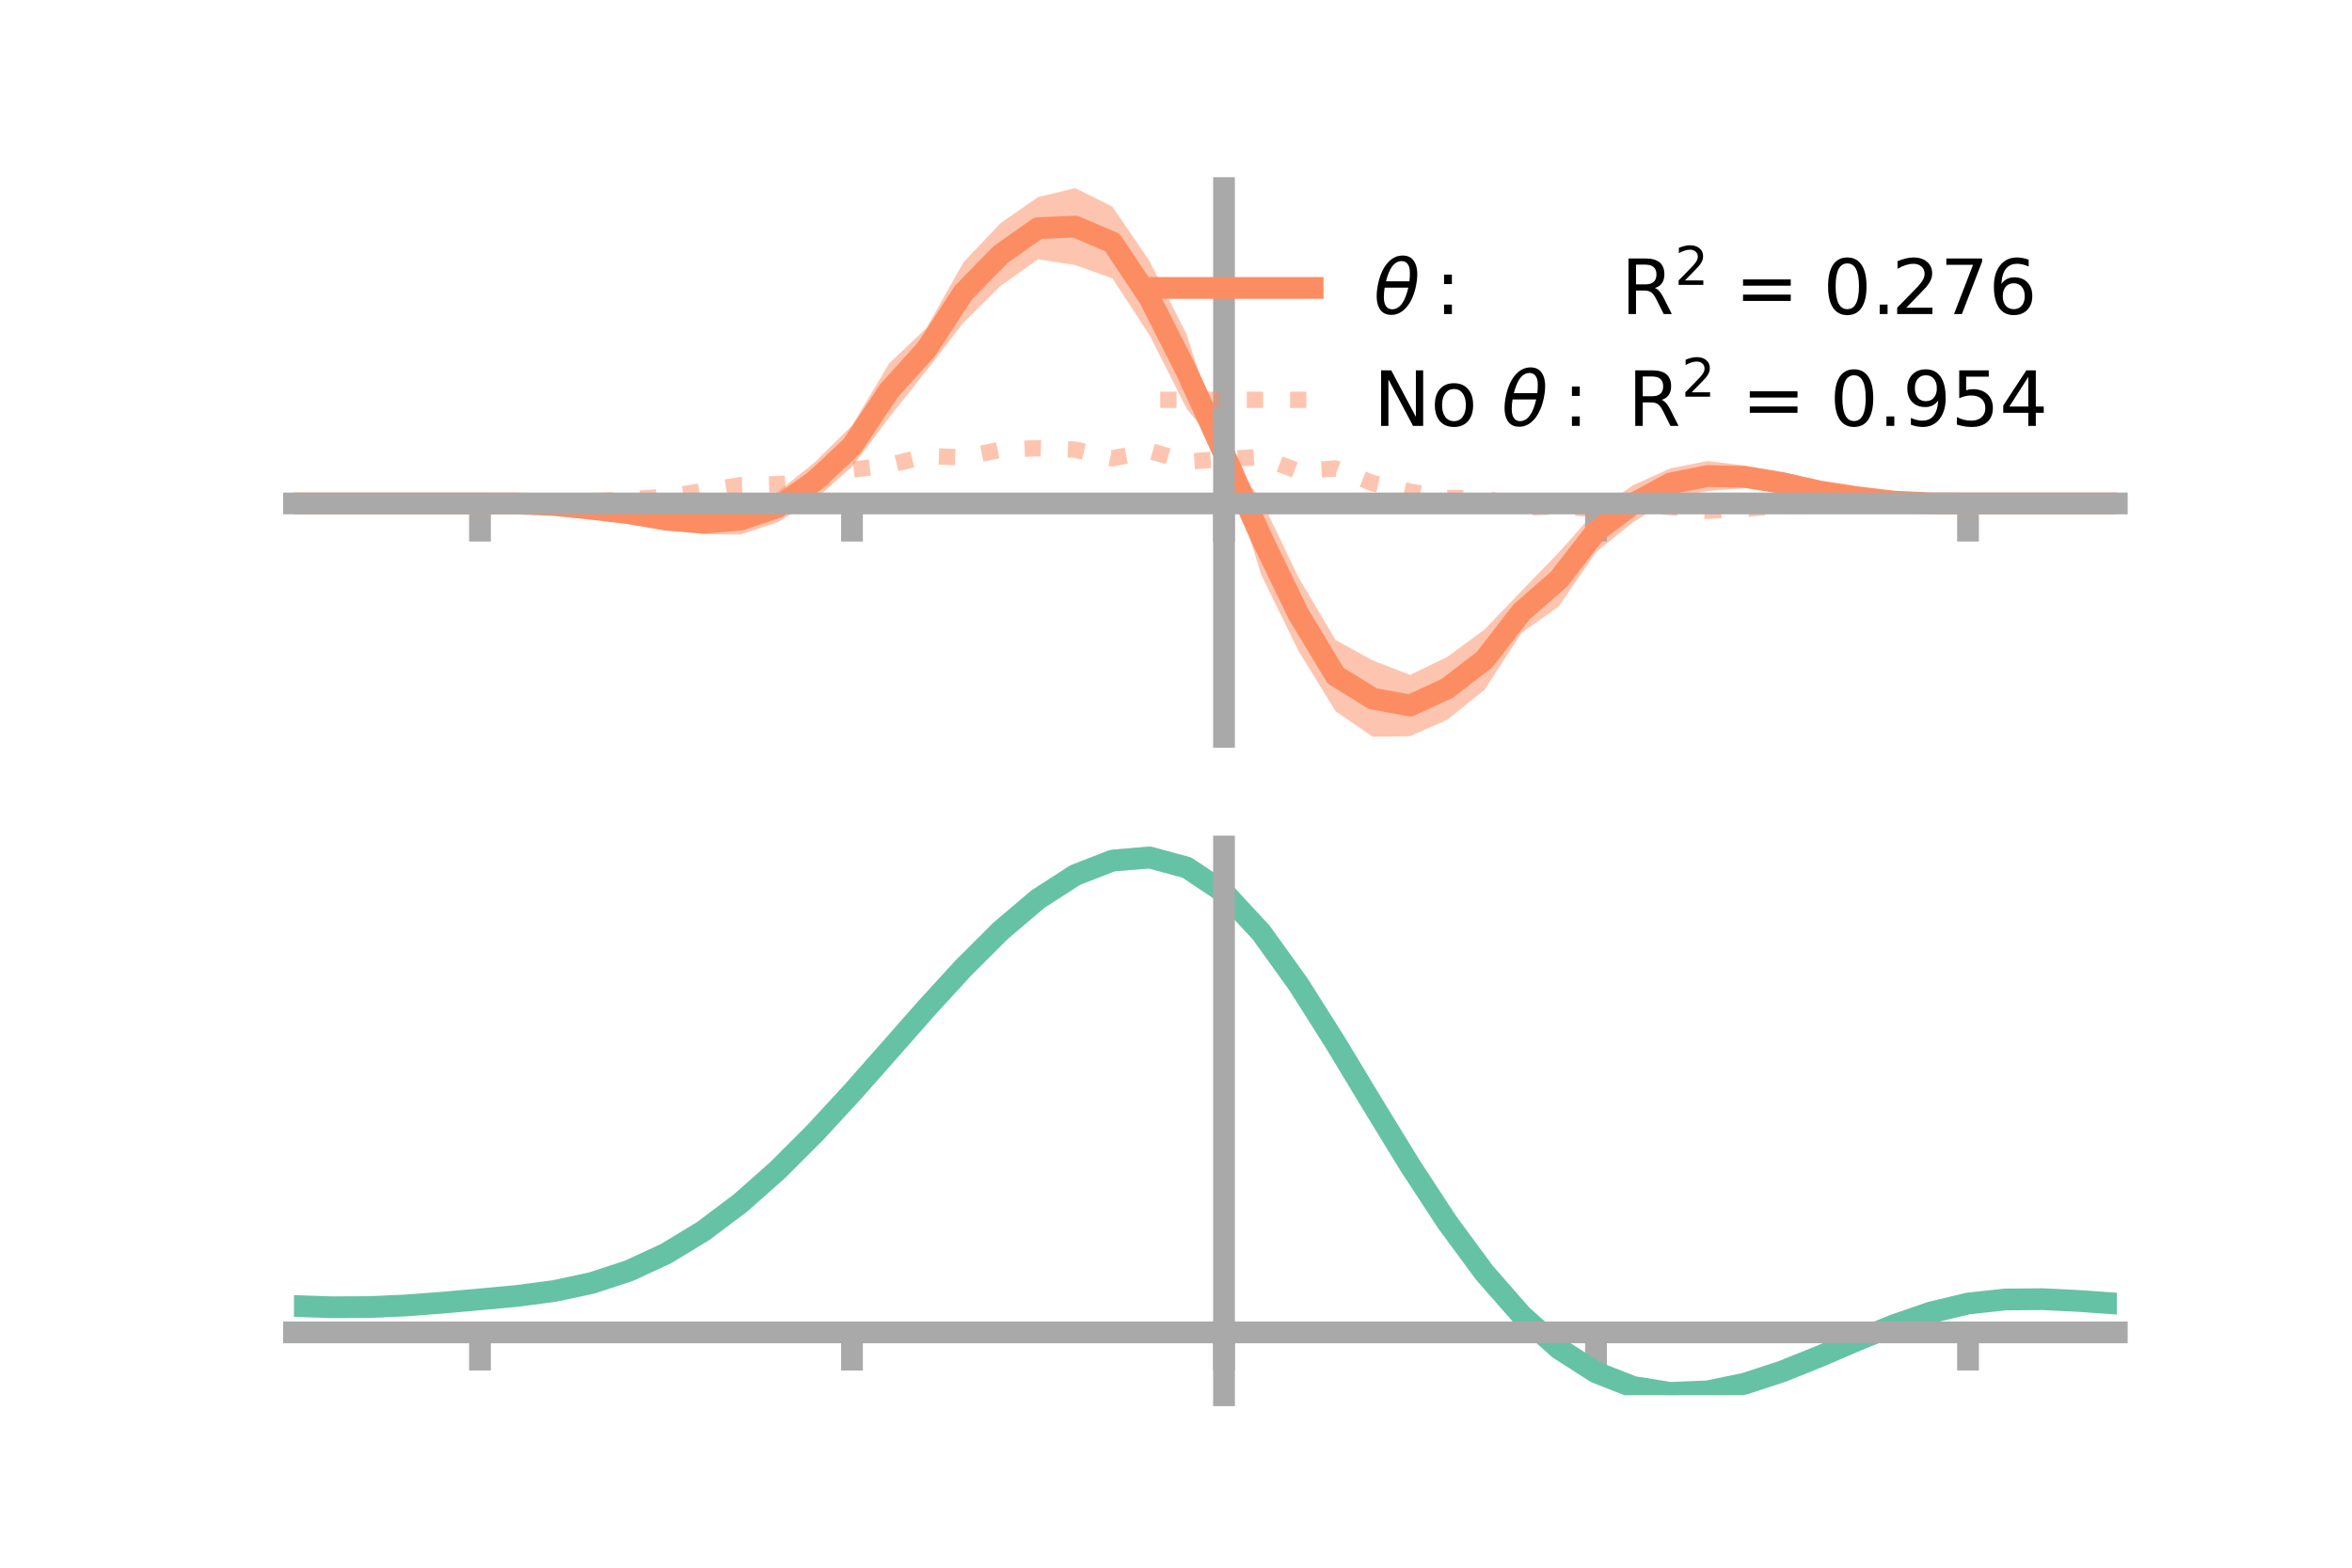 <?xml version="1.0" encoding="utf-8" standalone="no"?>
<!DOCTYPE svg PUBLIC "-//W3C//DTD SVG 1.1//EN"
  "http://www.w3.org/Graphics/SVG/1.1/DTD/svg11.dtd">
<!-- Created with matplotlib (https://matplotlib.org/) -->
<svg height="144pt" version="1.1" viewBox="0 0 216 144" width="216pt" xmlns="http://www.w3.org/2000/svg" xmlns:xlink="http://www.w3.org/1999/xlink">
 <defs>
  <style type="text/css">*{stroke-linecap:butt;stroke-linejoin:round;}</style>
 </defs>
 <g id="figure_1">
  <g id="patch_1">
   <path d="M 0 144 
L 216 144 
L 216 0 
L 0 0 
z
" style="fill:none;"/>
  </g>
  <g id="axes_1">
   <g id="patch_2">
    <path d="M 27 67.68 
L 194.4 67.68 
L 194.4 17.28 
L 27 17.28 
z
" style="fill:none;"/>
   </g>
   <g id="PolyCollection_1">
    <path clip-path="url(#p4373296ee2)" d="M 27 46.246 
L 27 46.246 
L 30.416 46.246 
L 33.833 46.246 
L 37.249 46.246 
L 40.665 46.246 
L 44.082 46.246 
L 47.498 46.195 
L 50.914 46.241 
L 54.331 46.419 
L 57.747 46.69 
L 61.163 47.055 
L 64.58 46.989 
L 67.996 46.356 
L 71.412 45.195 
L 74.829 42.46 
L 78.245 39.086 
L 81.661 33.376 
L 85.078 30.132 
L 88.494 24.076 
L 91.91 20.478 
L 95.327 18.103 
L 98.743 17.28 
L 102.159 18.98 
L 105.576 23.993 
L 108.992 30.735 
L 112.408 41.545 
L 115.824 45.884 
L 119.241 53.024 
L 122.657 58.785 
L 126.073 60.667 
L 129.49 61.992 
L 132.906 60.345 
L 136.322 57.833 
L 139.739 54.267 
L 143.155 50.738 
L 146.571 46.921 
L 149.988 44.565 
L 153.404 43.021 
L 156.82 42.35 
L 160.237 42.762 
L 163.653 43.686 
L 167.069 44.681 
L 170.486 45.346 
L 173.902 45.923 
L 177.318 46.178 
L 180.735 46.246 
L 184.151 46.246 
L 187.567 46.246 
L 190.984 46.246 
L 194.4 46.246 
L 194.4 46.246 
L 194.4 46.246 
L 190.984 46.246 
L 187.567 46.246 
L 184.151 46.246 
L 180.735 46.246 
L 177.318 46.294 
L 173.902 46.226 
L 170.486 45.987 
L 167.069 45.599 
L 163.653 45.04 
L 160.237 44.84 
L 156.82 45.107 
L 153.404 45.802 
L 149.988 47.98 
L 146.571 50.716 
L 143.155 55.7 
L 139.739 58.134 
L 136.322 63.377 
L 132.906 66.119 
L 129.49 67.629 
L 126.073 67.68 
L 122.657 65.336 
L 119.241 59.779 
L 115.824 52.792 
L 112.408 41.758 
L 108.992 37.559 
L 105.576 30.792 
L 102.159 25.567 
L 98.743 24.348 
L 95.327 23.818 
L 91.91 26.249 
L 88.494 29.637 
L 85.078 34.052 
L 81.661 38.355 
L 78.245 42.89 
L 74.829 45.892 
L 71.412 47.981 
L 67.996 49.105 
L 64.58 49.059 
L 61.163 48.415 
L 57.747 47.603 
L 54.331 47.054 
L 50.914 46.541 
L 47.498 46.311 
L 44.082 46.246 
L 40.665 46.246 
L 37.249 46.246 
L 33.833 46.246 
L 30.416 46.246 
L 27 46.246 
z
" style="fill:#fc8d62;fill-opacity:0.5;"/>
   </g>
   <g id="matplotlib.axis_1">
    <g id="xtick_1">
     <g id="line2d_1">
      <defs>
       <path d="M 0 0 
L 0 3.5 
" id="m98d528ddf3" style="stroke:#a9a9a9;stroke-width:2;"/>
      </defs>
      <g>
       <use style="fill:#a9a9a9;stroke:#a9a9a9;stroke-width:2;" x="44.082" xlink:href="#m98d528ddf3" y="46.246"/>
      </g>
     </g>
    </g>
    <g id="xtick_2">
     <g id="line2d_2">
      <g>
       <use style="fill:#a9a9a9;stroke:#a9a9a9;stroke-width:2;" x="78.245" xlink:href="#m98d528ddf3" y="46.246"/>
      </g>
     </g>
    </g>
    <g id="xtick_3">
     <g id="line2d_3">
      <g>
       <use style="fill:#a9a9a9;stroke:#a9a9a9;stroke-width:2;" x="112.408" xlink:href="#m98d528ddf3" y="46.246"/>
      </g>
     </g>
    </g>
    <g id="xtick_4">
     <g id="line2d_4">
      <g>
       <use style="fill:#a9a9a9;stroke:#a9a9a9;stroke-width:2;" x="146.571" xlink:href="#m98d528ddf3" y="46.246"/>
      </g>
     </g>
    </g>
    <g id="xtick_5">
     <g id="line2d_5">
      <g>
       <use style="fill:#a9a9a9;stroke:#a9a9a9;stroke-width:2;" x="180.735" xlink:href="#m98d528ddf3" y="46.246"/>
      </g>
     </g>
    </g>
   </g>
   <g id="matplotlib.axis_2"/>
   <g id="line2d_6">
    <path clip-path="url(#p4373296ee2)" d="M 27 46.246 
L 30.416 46.246 
L 33.833 46.246 
L 37.249 46.246 
L 40.665 46.246 
L 44.082 46.246 
L 47.498 46.253 
L 50.914 46.391 
L 54.331 46.737 
L 57.747 47.146 
L 61.163 47.735 
L 64.58 48.024 
L 67.996 47.73 
L 71.412 46.588 
L 74.829 44.176 
L 78.245 40.988 
L 81.661 35.865 
L 85.078 32.092 
L 88.494 26.857 
L 91.91 23.364 
L 95.327 20.96 
L 98.743 20.814 
L 102.159 22.274 
L 105.576 27.393 
L 108.992 34.147 
L 112.408 41.651 
L 115.824 49.338 
L 119.241 56.401 
L 122.657 62.061 
L 126.073 64.173 
L 129.49 64.811 
L 132.906 63.232 
L 136.322 60.605 
L 139.739 56.201 
L 143.155 53.219 
L 146.571 48.818 
L 149.988 46.272 
L 153.404 44.412 
L 156.82 43.729 
L 160.237 43.801 
L 163.653 44.363 
L 167.069 45.14 
L 170.486 45.666 
L 173.902 46.074 
L 177.318 46.236 
L 180.735 46.246 
L 184.151 46.246 
L 187.567 46.246 
L 190.984 46.246 
L 194.4 46.246 
" style="fill:none;stroke:#fc8d62;stroke-linecap:square;stroke-width:2;"/>
   </g>
   <g id="line2d_7">
    <path clip-path="url(#p4373296ee2)" d="M 27 46.246 
L 30.416 46.246 
L 33.833 46.246 
L 37.249 46.246 
L 40.665 46.246 
L 44.082 46.246 
L 47.498 46.221 
L 50.914 46.078 
L 54.331 46.042 
L 57.747 45.858 
L 61.163 45.631 
L 64.58 45.108 
L 67.996 44.567 
L 71.412 44.476 
L 74.829 44.224 
L 78.245 43.15 
L 81.661 42.719 
L 85.078 41.888 
L 88.494 42.016 
L 91.91 41.302 
L 95.327 41.174 
L 98.743 41.301 
L 102.159 42.102 
L 105.576 41.413 
L 108.992 42.407 
L 112.408 42.16 
L 115.824 41.992 
L 119.241 43.277 
L 122.657 43.033 
L 126.073 44.382 
L 129.49 45.16 
L 132.906 45.737 
L 136.322 45.757 
L 139.739 46.622 
L 143.155 46.521 
L 146.571 46.761 
L 149.988 46.301 
L 153.404 46.575 
L 156.82 46.919 
L 160.237 46.731 
L 163.653 46.475 
L 167.069 46.433 
L 170.486 46.366 
L 173.902 46.388 
L 177.318 46.268 
L 180.735 46.246 
L 184.151 46.246 
L 187.567 46.246 
L 190.984 46.246 
L 194.4 46.246 
" style="fill:none;stroke:#fc8d62;stroke-dasharray:1.5,2.475;stroke-dashoffset:0;stroke-opacity:0.5;stroke-width:1.5;"/>
   </g>
   <g id="patch_3">
    <path d="M 112.408 67.68 
L 112.408 17.28 
" style="fill:none;stroke:#a9a9a9;stroke-linecap:square;stroke-linejoin:miter;stroke-width:2;"/>
   </g>
   <g id="patch_4">
    <path d="M 194.4 67.68 
L 194.4 17.28 
" style="fill:none;"/>
   </g>
   <g id="patch_5">
    <path d="M 27 46.246 
L 194.4 46.246 
" style="fill:none;stroke:#a9a9a9;stroke-linecap:square;stroke-linejoin:miter;stroke-width:2;"/>
   </g>
   <g id="patch_6">
    <path d="M 27 17.28 
L 194.4 17.28 
" style="fill:none;"/>
   </g>
   <g id="legend_1">
    <g id="line2d_8">
     <path d="M 106.55 26.449 
L 120.55 26.449 
" style="fill:none;stroke:#fc8d62;stroke-linecap:square;stroke-width:2;"/>
    </g>
    <g id="line2d_9"/>
    <g id="text_1">
     <!-- $\theta:$      R$^{2}$ = 0.276 -->
     <g transform="translate(126.15 28.899)scale(0.07 -0.07)">
      <defs>
       <path d="M 45.516 34.672 
L 14.453 34.672 
Q 12.359 20.062 14.5 13.875 
Q 17.188 6.25 24.469 6.25 
Q 31.781 6.25 37.359 13.922 
Q 42.234 20.656 45.516 34.672 
z
M 47.016 42.969 
Q 48.344 56.844 46.625 61.719 
Q 43.953 69.438 36.766 69.438 
Q 29.297 69.438 23.828 61.812 
Q 19.531 55.672 16.156 42.969 
z
M 38.188 76.766 
Q 49.906 76.766 54.594 66.406 
Q 59.281 56.109 55.719 37.844 
Q 52.203 19.625 43.453 9.281 
Q 34.766 -1.125 23.047 -1.125 
Q 11.281 -1.125 6.641 9.281 
Q 2 19.625 5.516 37.844 
Q 9.078 56.109 17.719 66.406 
Q 26.422 76.766 38.188 76.766 
z
" id="DejaVuSans-Oblique-952"/>
       <path d="M 11.719 12.406 
L 22.016 12.406 
L 22.016 0 
L 11.719 0 
z
M 11.719 51.703 
L 22.016 51.703 
L 22.016 39.312 
L 11.719 39.312 
z
" id="DejaVuSans-58"/>
       <path id="DejaVuSans-32"/>
       <path d="M 44.391 34.188 
Q 47.562 33.109 50.562 29.594 
Q 53.562 26.078 56.594 19.922 
L 66.609 0 
L 56 0 
L 46.688 18.703 
Q 43.062 26.031 39.672 28.422 
Q 36.281 30.812 30.422 30.812 
L 19.672 30.812 
L 19.672 0 
L 9.812 0 
L 9.812 72.906 
L 32.078 72.906 
Q 44.578 72.906 50.734 67.672 
Q 56.891 62.453 56.891 51.906 
Q 56.891 45.016 53.688 40.469 
Q 50.484 35.938 44.391 34.188 
z
M 19.672 64.797 
L 19.672 38.922 
L 32.078 38.922 
Q 39.203 38.922 42.844 42.219 
Q 46.484 45.516 46.484 51.906 
Q 46.484 58.297 42.844 61.547 
Q 39.203 64.797 32.078 64.797 
z
" id="DejaVuSans-82"/>
       <path d="M 19.188 8.297 
L 53.609 8.297 
L 53.609 0 
L 7.328 0 
L 7.328 8.297 
Q 12.938 14.109 22.625 23.891 
Q 32.328 33.688 34.812 36.531 
Q 39.547 41.844 41.422 45.531 
Q 43.312 49.219 43.312 52.781 
Q 43.312 58.594 39.234 62.25 
Q 35.156 65.922 28.609 65.922 
Q 23.969 65.922 18.812 64.312 
Q 13.672 62.703 7.812 59.422 
L 7.812 69.391 
Q 13.766 71.781 18.938 73 
Q 24.125 74.219 28.422 74.219 
Q 39.75 74.219 46.484 68.547 
Q 53.219 62.891 53.219 53.422 
Q 53.219 48.922 51.531 44.891 
Q 49.859 40.875 45.406 35.406 
Q 44.188 33.984 37.641 27.219 
Q 31.109 20.453 19.188 8.297 
z
" id="DejaVuSans-50"/>
       <path d="M 10.594 45.406 
L 73.188 45.406 
L 73.188 37.203 
L 10.594 37.203 
z
M 10.594 25.484 
L 73.188 25.484 
L 73.188 17.188 
L 10.594 17.188 
z
" id="DejaVuSans-61"/>
       <path d="M 31.781 66.406 
Q 24.172 66.406 20.328 58.906 
Q 16.5 51.422 16.5 36.375 
Q 16.5 21.391 20.328 13.891 
Q 24.172 6.391 31.781 6.391 
Q 39.453 6.391 43.281 13.891 
Q 47.125 21.391 47.125 36.375 
Q 47.125 51.422 43.281 58.906 
Q 39.453 66.406 31.781 66.406 
z
M 31.781 74.219 
Q 44.047 74.219 50.516 64.516 
Q 56.984 54.828 56.984 36.375 
Q 56.984 17.969 50.516 8.266 
Q 44.047 -1.422 31.781 -1.422 
Q 19.531 -1.422 13.062 8.266 
Q 6.594 17.969 6.594 36.375 
Q 6.594 54.828 13.062 64.516 
Q 19.531 74.219 31.781 74.219 
z
" id="DejaVuSans-48"/>
       <path d="M 10.688 12.406 
L 21 12.406 
L 21 0 
L 10.688 0 
z
" id="DejaVuSans-46"/>
       <path d="M 8.203 72.906 
L 55.078 72.906 
L 55.078 68.703 
L 28.609 0 
L 18.312 0 
L 43.219 64.594 
L 8.203 64.594 
z
" id="DejaVuSans-55"/>
       <path d="M 33.016 40.375 
Q 26.375 40.375 22.484 35.828 
Q 18.609 31.297 18.609 23.391 
Q 18.609 15.531 22.484 10.953 
Q 26.375 6.391 33.016 6.391 
Q 39.656 6.391 43.531 10.953 
Q 47.406 15.531 47.406 23.391 
Q 47.406 31.297 43.531 35.828 
Q 39.656 40.375 33.016 40.375 
z
M 52.594 71.297 
L 52.594 62.312 
Q 48.875 64.062 45.094 64.984 
Q 41.312 65.922 37.594 65.922 
Q 27.828 65.922 22.672 59.328 
Q 17.531 52.734 16.797 39.406 
Q 19.672 43.656 24.016 45.922 
Q 28.375 48.188 33.594 48.188 
Q 44.578 48.188 50.953 41.516 
Q 57.328 34.859 57.328 23.391 
Q 57.328 12.156 50.688 5.359 
Q 44.047 -1.422 33.016 -1.422 
Q 20.359 -1.422 13.672 8.266 
Q 6.984 17.969 6.984 36.375 
Q 6.984 53.656 15.188 63.938 
Q 23.391 74.219 37.203 74.219 
Q 40.922 74.219 44.703 73.484 
Q 48.484 72.75 52.594 71.297 
z
" id="DejaVuSans-54"/>
      </defs>
      <use transform="translate(0 0.766)" xlink:href="#DejaVuSans-Oblique-952"/>
      <use transform="translate(80.664 0.766)" xlink:href="#DejaVuSans-58"/>
      <use transform="translate(133.838 0.766)" xlink:href="#DejaVuSans-32"/>
      <use transform="translate(165.625 0.766)" xlink:href="#DejaVuSans-32"/>
      <use transform="translate(197.412 0.766)" xlink:href="#DejaVuSans-32"/>
      <use transform="translate(229.199 0.766)" xlink:href="#DejaVuSans-32"/>
      <use transform="translate(260.986 0.766)" xlink:href="#DejaVuSans-32"/>
      <use transform="translate(292.773 0.766)" xlink:href="#DejaVuSans-32"/>
      <use transform="translate(324.561 0.766)" xlink:href="#DejaVuSans-82"/>
      <use transform="translate(395 39.047)scale(0.7)" xlink:href="#DejaVuSans-50"/>
      <use transform="translate(442.271 0.766)" xlink:href="#DejaVuSans-32"/>
      <use transform="translate(474.058 0.766)" xlink:href="#DejaVuSans-61"/>
      <use transform="translate(557.847 0.766)" xlink:href="#DejaVuSans-32"/>
      <use transform="translate(589.634 0.766)" xlink:href="#DejaVuSans-48"/>
      <use transform="translate(653.257 0.766)" xlink:href="#DejaVuSans-46"/>
      <use transform="translate(679.544 0.766)" xlink:href="#DejaVuSans-50"/>
      <use transform="translate(743.167 0.766)" xlink:href="#DejaVuSans-55"/>
      <use transform="translate(806.79 0.766)" xlink:href="#DejaVuSans-54"/>
     </g>
    </g>
    <g id="line2d_10">
     <path d="M 106.55 36.724 
L 120.55 36.724 
" style="fill:none;stroke:#fc8d62;stroke-dasharray:1.5,2.475;stroke-dashoffset:0;stroke-opacity:0.5;stroke-width:1.5;"/>
    </g>
    <g id="line2d_11"/>
    <g id="text_2">
     <!-- No $\theta:$ R$^{2}$ = 0.954 -->
     <g transform="translate(126.15 39.174)scale(0.07 -0.07)">
      <defs>
       <path d="M 9.812 72.906 
L 23.094 72.906 
L 55.422 11.922 
L 55.422 72.906 
L 64.984 72.906 
L 64.984 0 
L 51.703 0 
L 19.391 60.984 
L 19.391 0 
L 9.812 0 
z
" id="DejaVuSans-78"/>
       <path d="M 30.609 48.391 
Q 23.391 48.391 19.188 42.75 
Q 14.984 37.109 14.984 27.297 
Q 14.984 17.484 19.156 11.844 
Q 23.344 6.203 30.609 6.203 
Q 37.797 6.203 41.984 11.859 
Q 46.188 17.531 46.188 27.297 
Q 46.188 37.016 41.984 42.703 
Q 37.797 48.391 30.609 48.391 
z
M 30.609 56 
Q 42.328 56 49.016 48.375 
Q 55.719 40.766 55.719 27.297 
Q 55.719 13.875 49.016 6.219 
Q 42.328 -1.422 30.609 -1.422 
Q 18.844 -1.422 12.172 6.219 
Q 5.516 13.875 5.516 27.297 
Q 5.516 40.766 12.172 48.375 
Q 18.844 56 30.609 56 
z
" id="DejaVuSans-111"/>
       <path d="M 10.984 1.516 
L 10.984 10.5 
Q 14.703 8.734 18.5 7.812 
Q 22.312 6.891 25.984 6.891 
Q 35.75 6.891 40.891 13.453 
Q 46.047 20.016 46.781 33.406 
Q 43.953 29.203 39.594 26.953 
Q 35.25 24.703 29.984 24.703 
Q 19.047 24.703 12.672 31.312 
Q 6.297 37.938 6.297 49.422 
Q 6.297 60.641 12.938 67.422 
Q 19.578 74.219 30.609 74.219 
Q 43.266 74.219 49.922 64.516 
Q 56.594 54.828 56.594 36.375 
Q 56.594 19.141 48.406 8.859 
Q 40.234 -1.422 26.422 -1.422 
Q 22.703 -1.422 18.891 -0.688 
Q 15.094 0.047 10.984 1.516 
z
M 30.609 32.422 
Q 37.25 32.422 41.125 36.953 
Q 45.016 41.5 45.016 49.422 
Q 45.016 57.281 41.125 61.844 
Q 37.25 66.406 30.609 66.406 
Q 23.969 66.406 20.094 61.844 
Q 16.219 57.281 16.219 49.422 
Q 16.219 41.5 20.094 36.953 
Q 23.969 32.422 30.609 32.422 
z
" id="DejaVuSans-57"/>
       <path d="M 10.797 72.906 
L 49.516 72.906 
L 49.516 64.594 
L 19.828 64.594 
L 19.828 46.734 
Q 21.969 47.469 24.109 47.828 
Q 26.266 48.188 28.422 48.188 
Q 40.625 48.188 47.75 41.5 
Q 54.891 34.812 54.891 23.391 
Q 54.891 11.625 47.562 5.094 
Q 40.234 -1.422 26.906 -1.422 
Q 22.312 -1.422 17.547 -0.641 
Q 12.797 0.141 7.719 1.703 
L 7.719 11.625 
Q 12.109 9.234 16.797 8.062 
Q 21.484 6.891 26.703 6.891 
Q 35.156 6.891 40.078 11.328 
Q 45.016 15.766 45.016 23.391 
Q 45.016 31 40.078 35.438 
Q 35.156 39.891 26.703 39.891 
Q 22.75 39.891 18.812 39.016 
Q 14.891 38.141 10.797 36.281 
z
" id="DejaVuSans-53"/>
       <path d="M 37.797 64.312 
L 12.891 25.391 
L 37.797 25.391 
z
M 35.203 72.906 
L 47.609 72.906 
L 47.609 25.391 
L 58.016 25.391 
L 58.016 17.188 
L 47.609 17.188 
L 47.609 0 
L 37.797 0 
L 37.797 17.188 
L 4.891 17.188 
L 4.891 26.703 
z
" id="DejaVuSans-52"/>
      </defs>
      <use transform="translate(0 0.766)" xlink:href="#DejaVuSans-78"/>
      <use transform="translate(74.805 0.766)" xlink:href="#DejaVuSans-111"/>
      <use transform="translate(135.986 0.766)" xlink:href="#DejaVuSans-32"/>
      <use transform="translate(167.773 0.766)" xlink:href="#DejaVuSans-Oblique-952"/>
      <use transform="translate(248.438 0.766)" xlink:href="#DejaVuSans-58"/>
      <use transform="translate(301.611 0.766)" xlink:href="#DejaVuSans-32"/>
      <use transform="translate(333.398 0.766)" xlink:href="#DejaVuSans-82"/>
      <use transform="translate(403.838 39.047)scale(0.7)" xlink:href="#DejaVuSans-50"/>
      <use transform="translate(451.108 0.766)" xlink:href="#DejaVuSans-32"/>
      <use transform="translate(482.896 0.766)" xlink:href="#DejaVuSans-61"/>
      <use transform="translate(566.685 0.766)" xlink:href="#DejaVuSans-32"/>
      <use transform="translate(598.472 0.766)" xlink:href="#DejaVuSans-48"/>
      <use transform="translate(662.095 0.766)" xlink:href="#DejaVuSans-46"/>
      <use transform="translate(693.882 0.766)" xlink:href="#DejaVuSans-57"/>
      <use transform="translate(757.505 0.766)" xlink:href="#DejaVuSans-53"/>
      <use transform="translate(821.128 0.766)" xlink:href="#DejaVuSans-52"/>
     </g>
    </g>
   </g>
  </g>
  <g id="axes_2">
   <g id="patch_7">
    <path d="M 27 128.16 
L 194.4 128.16 
L 194.4 77.76 
L 27 77.76 
z
" style="fill:none;"/>
   </g>
   <g id="PolyCollection_2">
    <path clip-path="url(#peef40532ab)" d="M 27 120.007 
L 27 119.913 
L 30.416 120.039 
L 33.833 120.024 
L 37.249 119.865 
L 40.665 119.596 
L 44.082 119.28 
L 47.498 118.955 
L 50.914 118.493 
L 54.331 117.75 
L 57.747 116.614 
L 61.163 115.007 
L 64.58 112.889 
L 67.996 110.261 
L 71.412 107.161 
L 74.829 103.661 
L 78.245 99.865 
L 81.661 95.904 
L 85.078 91.928 
L 88.494 88.108 
L 91.91 84.623 
L 95.327 81.661 
L 98.743 79.409 
L 102.159 78.051 
L 105.576 77.76 
L 108.992 78.701 
L 112.408 81.017 
L 115.824 84.769 
L 119.241 89.595 
L 122.657 95.08 
L 126.073 100.831 
L 129.49 106.507 
L 132.906 111.816 
L 136.322 116.534 
L 139.739 120.497 
L 143.155 123.606 
L 146.571 125.825 
L 149.988 127.176 
L 153.404 127.73 
L 156.82 127.595 
L 160.237 126.904 
L 163.653 125.805 
L 167.069 124.456 
L 170.486 123.016 
L 173.902 121.637 
L 177.318 120.468 
L 180.735 119.651 
L 184.151 119.28 
L 187.567 119.255 
L 190.984 119.432 
L 194.4 119.686 
L 194.4 119.804 
L 194.4 119.804 
L 190.984 119.574 
L 187.567 119.414 
L 184.151 119.448 
L 180.735 119.823 
L 177.318 120.648 
L 173.902 121.843 
L 170.486 123.264 
L 167.069 124.756 
L 163.653 126.153 
L 160.237 127.29 
L 156.82 128.008 
L 153.404 128.16 
L 149.988 127.62 
L 146.571 126.296 
L 143.155 124.132 
L 139.739 121.116 
L 136.322 117.284 
L 132.906 112.726 
L 129.49 107.596 
L 126.073 102.108 
L 122.657 96.541 
L 119.241 91.228 
L 115.824 86.551 
L 112.408 82.915 
L 108.992 80.676 
L 105.576 79.768 
L 102.159 80.047 
L 98.743 81.352 
L 95.327 83.51 
L 91.91 86.342 
L 88.494 89.669 
L 85.078 93.311 
L 81.661 97.096 
L 78.245 100.864 
L 74.829 104.473 
L 71.412 107.803 
L 67.996 110.756 
L 64.58 113.268 
L 61.163 115.301 
L 57.747 116.854 
L 54.331 117.957 
L 50.914 118.677 
L 47.498 119.12 
L 44.082 119.425 
L 40.665 119.717 
L 37.249 119.962 
L 33.833 120.103 
L 30.416 120.117 
L 27 120.007 
z
" style="fill:#66c2a5;fill-opacity:0.5;"/>
   </g>
   <g id="matplotlib.axis_3">
    <g id="xtick_6">
     <g id="line2d_12">
      <g>
       <use style="fill:#a9a9a9;stroke:#a9a9a9;stroke-width:2;" x="44.082" xlink:href="#m98d528ddf3" y="122.385"/>
      </g>
     </g>
    </g>
    <g id="xtick_7">
     <g id="line2d_13">
      <g>
       <use style="fill:#a9a9a9;stroke:#a9a9a9;stroke-width:2;" x="78.245" xlink:href="#m98d528ddf3" y="122.385"/>
      </g>
     </g>
    </g>
    <g id="xtick_8">
     <g id="line2d_14">
      <g>
       <use style="fill:#a9a9a9;stroke:#a9a9a9;stroke-width:2;" x="112.408" xlink:href="#m98d528ddf3" y="122.385"/>
      </g>
     </g>
    </g>
    <g id="xtick_9">
     <g id="line2d_15">
      <g>
       <use style="fill:#a9a9a9;stroke:#a9a9a9;stroke-width:2;" x="146.571" xlink:href="#m98d528ddf3" y="122.385"/>
      </g>
     </g>
    </g>
    <g id="xtick_10">
     <g id="line2d_16">
      <g>
       <use style="fill:#a9a9a9;stroke:#a9a9a9;stroke-width:2;" x="180.735" xlink:href="#m98d528ddf3" y="122.385"/>
      </g>
     </g>
    </g>
   </g>
   <g id="matplotlib.axis_4"/>
   <g id="line2d_17">
    <path clip-path="url(#peef40532ab)" d="M 27 119.96 
L 30.416 120.078 
L 33.833 120.064 
L 37.249 119.914 
L 40.665 119.657 
L 44.082 119.352 
L 47.498 119.037 
L 50.914 118.585 
L 54.331 117.854 
L 57.747 116.734 
L 61.163 115.154 
L 64.58 113.078 
L 67.996 110.509 
L 71.412 107.482 
L 74.829 104.067 
L 78.245 100.365 
L 81.661 96.5 
L 85.078 92.619 
L 88.494 88.888 
L 91.91 85.483 
L 95.327 82.585 
L 98.743 80.381 
L 102.159 79.049 
L 105.576 78.764 
L 108.992 79.688 
L 112.408 81.966 
L 115.824 85.66 
L 119.241 90.412 
L 122.657 95.81 
L 126.073 101.47 
L 129.49 107.051 
L 132.906 112.271 
L 136.322 116.909 
L 139.739 120.807 
L 143.155 123.869 
L 146.571 126.061 
L 149.988 127.398 
L 153.404 127.945 
L 156.82 127.802 
L 160.237 127.097 
L 163.653 125.979 
L 167.069 124.606 
L 170.486 123.14 
L 173.902 121.74 
L 177.318 120.558 
L 180.735 119.737 
L 184.151 119.364 
L 187.567 119.334 
L 190.984 119.503 
L 194.4 119.745 
" style="fill:none;stroke:#66c2a5;stroke-linecap:square;stroke-width:2;"/>
   </g>
   <g id="patch_8">
    <path d="M 112.408 128.16 
L 112.408 77.76 
" style="fill:none;stroke:#a9a9a9;stroke-linecap:square;stroke-linejoin:miter;stroke-width:2;"/>
   </g>
   <g id="patch_9">
    <path d="M 194.4 128.16 
L 194.4 77.76 
" style="fill:none;"/>
   </g>
   <g id="patch_10">
    <path d="M 27 122.385 
L 194.4 122.385 
" style="fill:none;stroke:#a9a9a9;stroke-linecap:square;stroke-linejoin:miter;stroke-width:2;"/>
   </g>
   <g id="patch_11">
    <path d="M 27 77.76 
L 194.4 77.76 
" style="fill:none;"/>
   </g>
  </g>
 </g>
 <defs>
  <clipPath id="p4373296ee2">
   <rect height="50.4" width="167.4" x="27" y="17.28"/>
  </clipPath>
  <clipPath id="peef40532ab">
   <rect height="50.4" width="167.4" x="27" y="77.76"/>
  </clipPath>
 </defs>
</svg>
